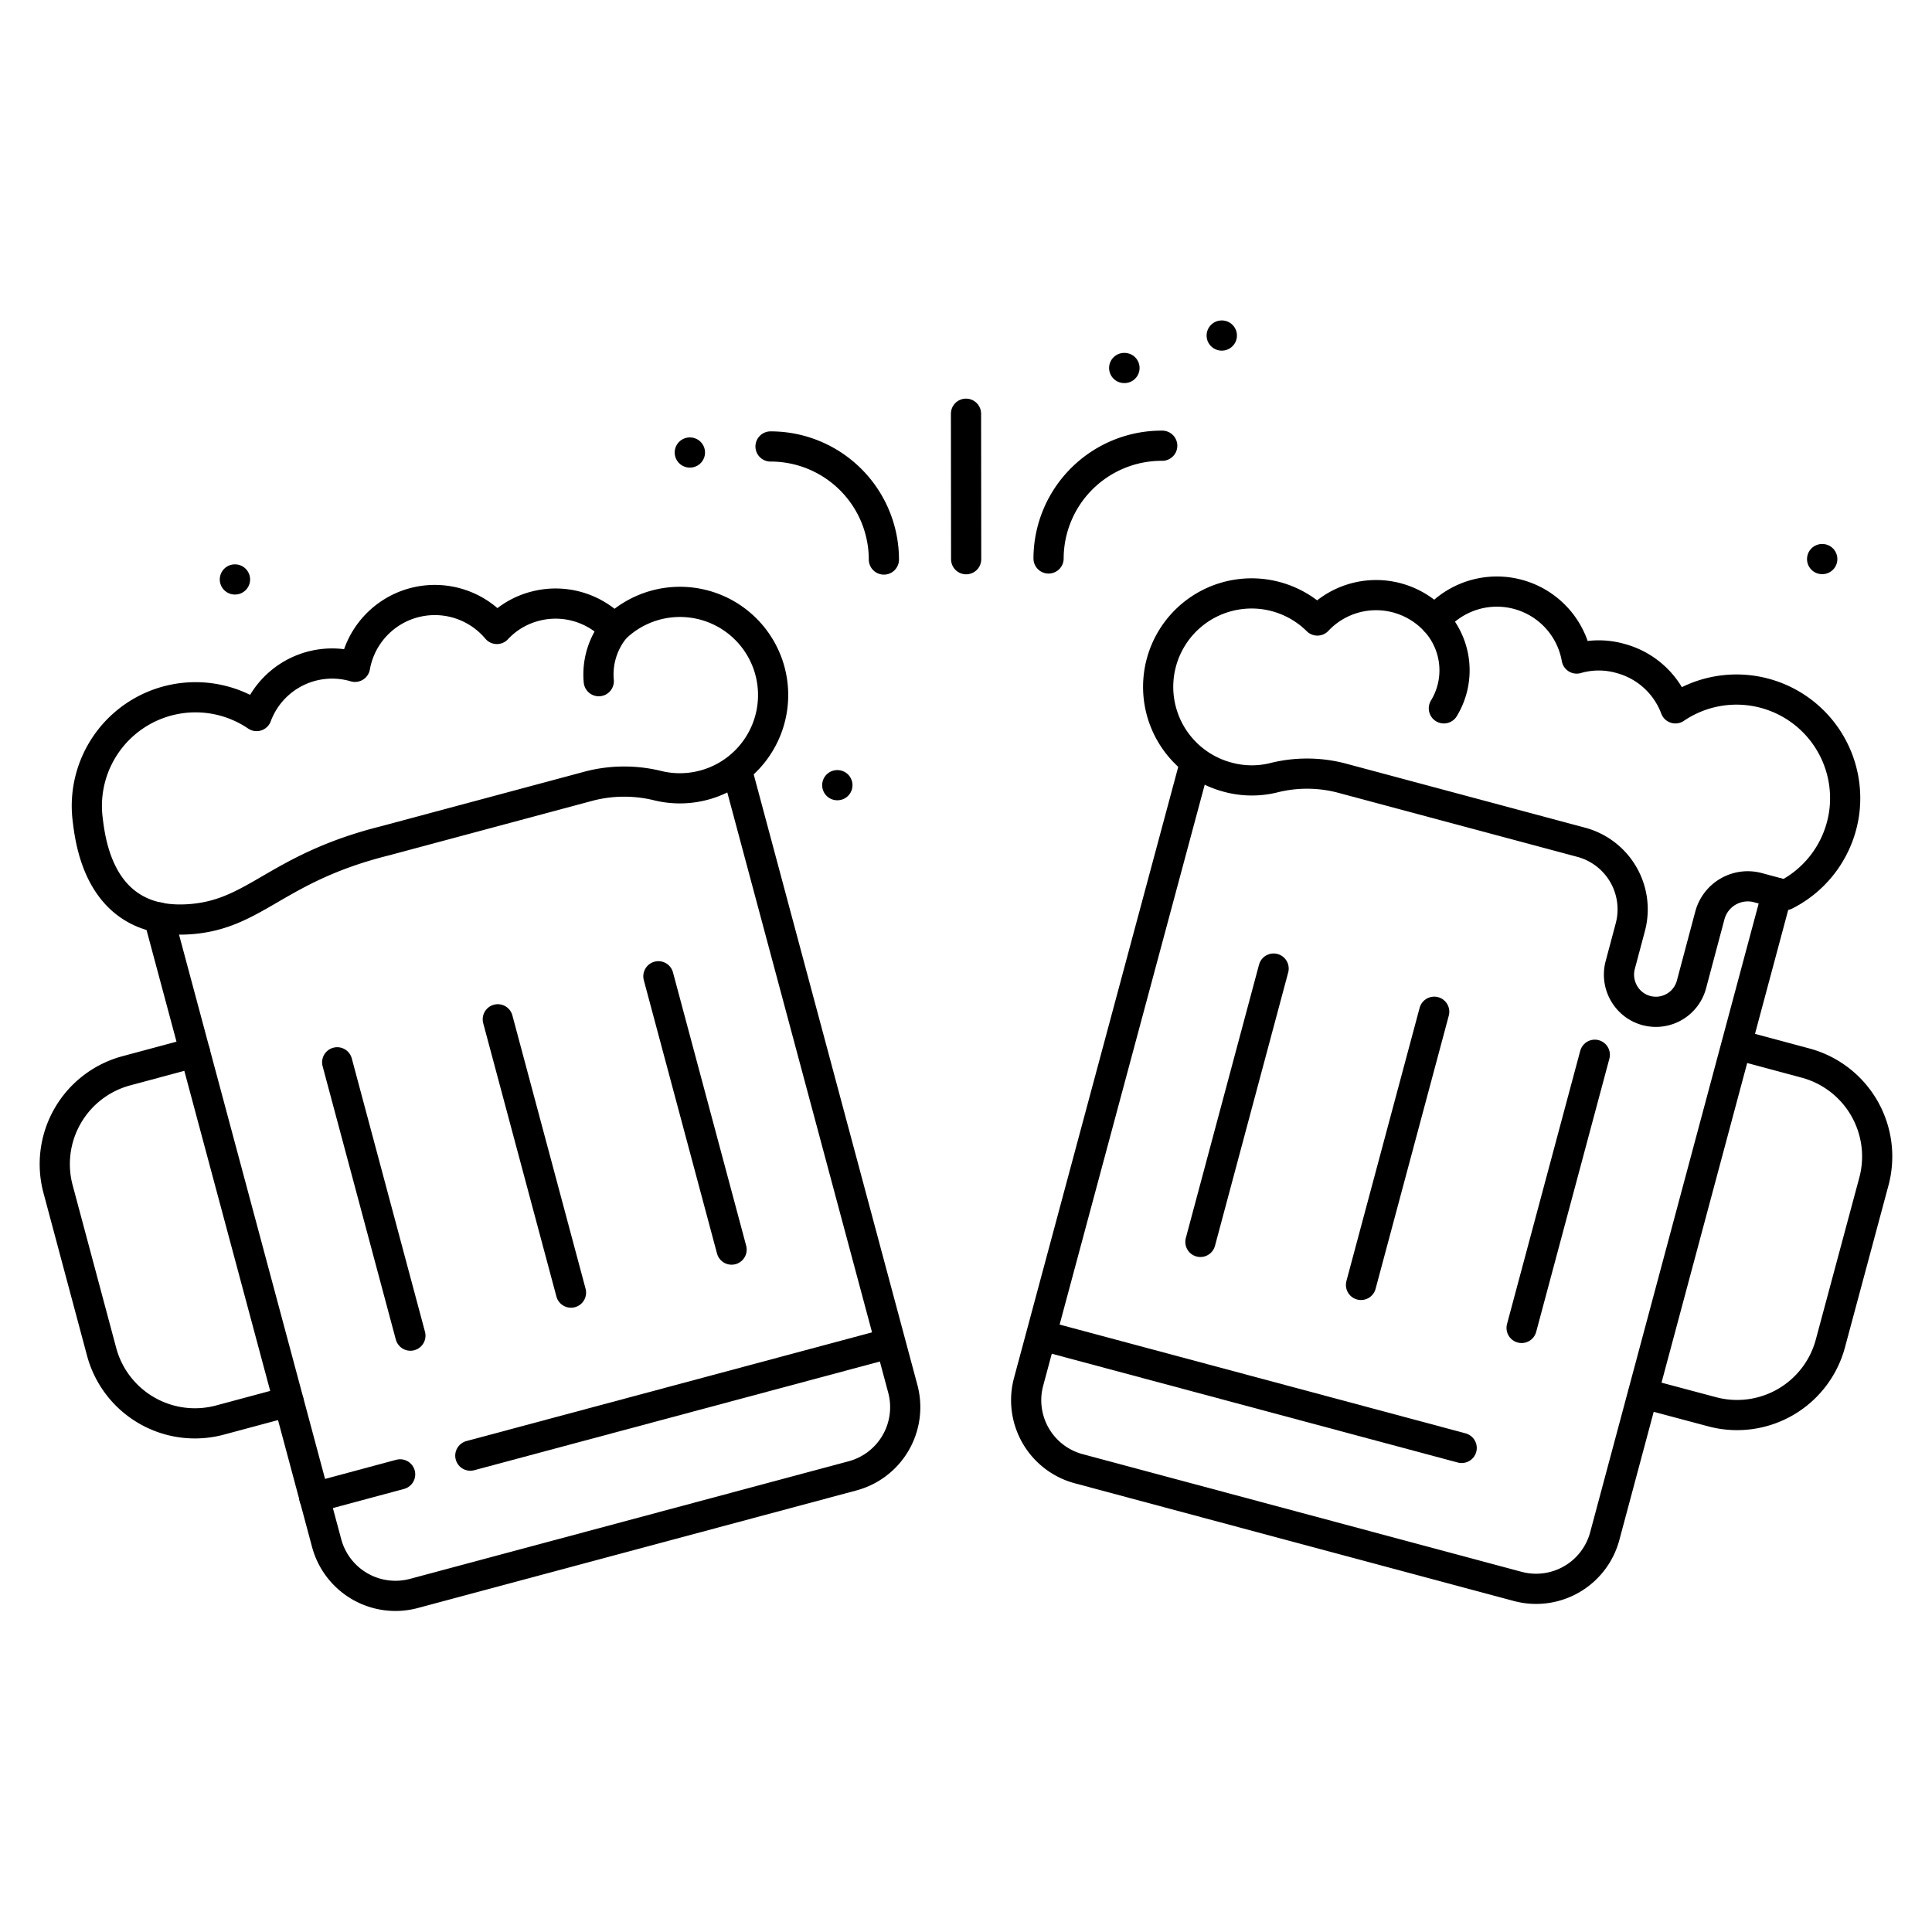 <?xml version="1.0" ?><svg data-name="Layer 1" id="Layer_1" viewBox="0 0 128 128" xmlns="http://www.w3.org/2000/svg"><title/><line style="fill:none;stroke:#000;stroke-linecap:round;stroke-linejoin:round;stroke-width:2px" x1="69.04" x2="96.84" y1="88.48" y2="95.93"/><path d="M79.15,50.61l-11,40.93a4.7,4.7,0,0,0,3.33,5.77l29.06,7.79a4.71,4.71,0,0,0,5.78-3.33l11.42-42.61" style="fill:none;stroke:#000;stroke-linecap:round;stroke-linejoin:round;stroke-width:2px"/><path d="M115.08,69.21l4.54,1.22a6.41,6.41,0,0,1,4.53,7.85L121.27,89a6.4,6.4,0,0,1-7.85,4.53l-4.54-1.21" style="fill:none;stroke:#000;stroke-linecap:round;stroke-linejoin:round;stroke-width:2px"/><line style="fill:none;stroke:#000;stroke-linecap:round;stroke-linejoin:round;stroke-width:2px" x1="84.38" x2="79.53" y1="64.17" y2="82.28"/><line style="fill:none;stroke:#000;stroke-linecap:round;stroke-linejoin:round;stroke-width:2px" x1="95.02" x2="90.17" y1="67.03" y2="85.13"/><line style="fill:none;stroke:#000;stroke-linecap:round;stroke-linejoin:round;stroke-width:2px" x1="105.66" x2="100.81" y1="69.88" y2="87.98"/><path d="M95.12,41.17a4.84,4.84,0,0,1,.54,5.76" style="fill:none;stroke:#000;stroke-linecap:round;stroke-linejoin:round;stroke-width:2px"/><path d="M122.2,53.71A7.2,7.2,0,0,0,111,46.93a5.36,5.36,0,0,0-3.62-3.3,5.26,5.26,0,0,0-2.92,0,5.37,5.37,0,0,0-9.4-2.52,5.34,5.34,0,0,0-7.78,0,6.19,6.19,0,1,0-5.94,10.38,6.07,6.07,0,0,0,3,.05,9.06,9.06,0,0,1,4.51,0l15.9,4.26a4.6,4.6,0,0,1,3.26,5.64l-.65,2.44a2.48,2.48,0,0,0,1,2.75,2.44,2.44,0,0,0,3.7-1.39l1.22-4.58h0a2.6,2.6,0,0,1,3.19-1.85l1.82.49A7.21,7.21,0,0,0,122.2,53.71Z" style="fill:none;stroke:#000;stroke-linecap:round;stroke-linejoin:round;stroke-width:2px"/><line style="fill:none;stroke:#000;stroke-linecap:round;stroke-linejoin:round;stroke-width:2px" x1="58.96" x2="31.16" y1="88.99" y2="96.44"/><line style="fill:none;stroke:#000;stroke-linecap:round;stroke-linejoin:round;stroke-width:2px" x1="26.51" x2="20.82" y1="97.68" y2="99.21"/><path d="M48.85,51.12,59.81,92a4.71,4.71,0,0,1-3.33,5.78l-29.06,7.79a4.72,4.72,0,0,1-5.78-3.34L10.52,60.78" style="fill:none;stroke:#000;stroke-linecap:round;stroke-linejoin:round;stroke-width:2px"/><path d="M12.92,69.72,8.38,70.94a6.4,6.4,0,0,0-4.53,7.85L6.73,89.55a6.4,6.4,0,0,0,7.85,4.53l4.54-1.22" style="fill:none;stroke:#000;stroke-linecap:round;stroke-linejoin:round;stroke-width:2px"/><line style="fill:none;stroke:#000;stroke-linecap:round;stroke-linejoin:round;stroke-width:2px" x1="43.62" x2="48.47" y1="64.68" y2="82.79"/><line style="fill:none;stroke:#000;stroke-linecap:round;stroke-linejoin:round;stroke-width:2px" x1="32.98" x2="37.83" y1="67.53" y2="85.64"/><line style="fill:none;stroke:#000;stroke-linecap:round;stroke-linejoin:round;stroke-width:2px" x1="22.34" x2="27.19" y1="70.38" y2="88.49"/><path d="M40.67,41.72a4.82,4.82,0,0,0-1,3.41" style="fill:none;stroke:#000;stroke-linecap:round;stroke-linejoin:round;stroke-width:2px"/><path d="M50.8,43.81a6.17,6.17,0,0,0-10.1-2.14,5.34,5.34,0,0,0-5.27-1.5,5.26,5.26,0,0,0-2.51,1.5,5.37,5.37,0,0,0-9.4,2.51A5.34,5.34,0,0,0,17,47.44,7.2,7.2,0,0,0,5.8,54.21c.19,1.58.82,7.26,7,6.67,4.21-.4,5.59-3.4,12.73-5.18l13.57-3.64a9.3,9.3,0,0,1,4.51,0,6.18,6.18,0,0,0,7.18-8.28Z" style="fill:none;stroke:#000;stroke-linecap:round;stroke-linejoin:round;stroke-width:2px"/><line style="fill:none;stroke:#000;stroke-linecap:round;stroke-linejoin:round;stroke-width:2px" x1="74.48" x2="74.5" y1="24.38" y2="24.38"/><line style="fill:none;stroke:#000;stroke-linecap:round;stroke-linejoin:round;stroke-width:2px" x1="80.94" x2="80.95" y1="22.23" y2="22.23"/><line style="fill:none;stroke:#000;stroke-linecap:round;stroke-linejoin:round;stroke-width:2px" x1="120.72" x2="120.73" y1="37.04" y2="37.04"/><line style="fill:none;stroke:#000;stroke-linecap:round;stroke-linejoin:round;stroke-width:2px" x1="15.56" x2="15.57" y1="38.39" y2="38.39"/><line style="fill:none;stroke:#000;stroke-linecap:round;stroke-linejoin:round;stroke-width:2px" x1="55.47" x2="55.48" y1="52.02" y2="52.02"/><line style="fill:none;stroke:#000;stroke-linecap:round;stroke-linejoin:round;stroke-width:2px" x1="45.7" x2="45.71" y1="29.98" y2="29.98"/><line style="fill:none;stroke:#000;stroke-linecap:round;stroke-linejoin:round;stroke-width:2px" x1="64" x2="64.01" y1="27.41" y2="37.05"/><path d="M69.47,37A7.49,7.49,0,0,1,77,29.53" style="fill:none;stroke:#000;stroke-linecap:round;stroke-linejoin:round;stroke-width:2px"/><path d="M58.56,37.07a7.5,7.5,0,0,0-7.51-7.49" style="fill:none;stroke:#000;stroke-linecap:round;stroke-linejoin:round;stroke-width:2px"/></svg>